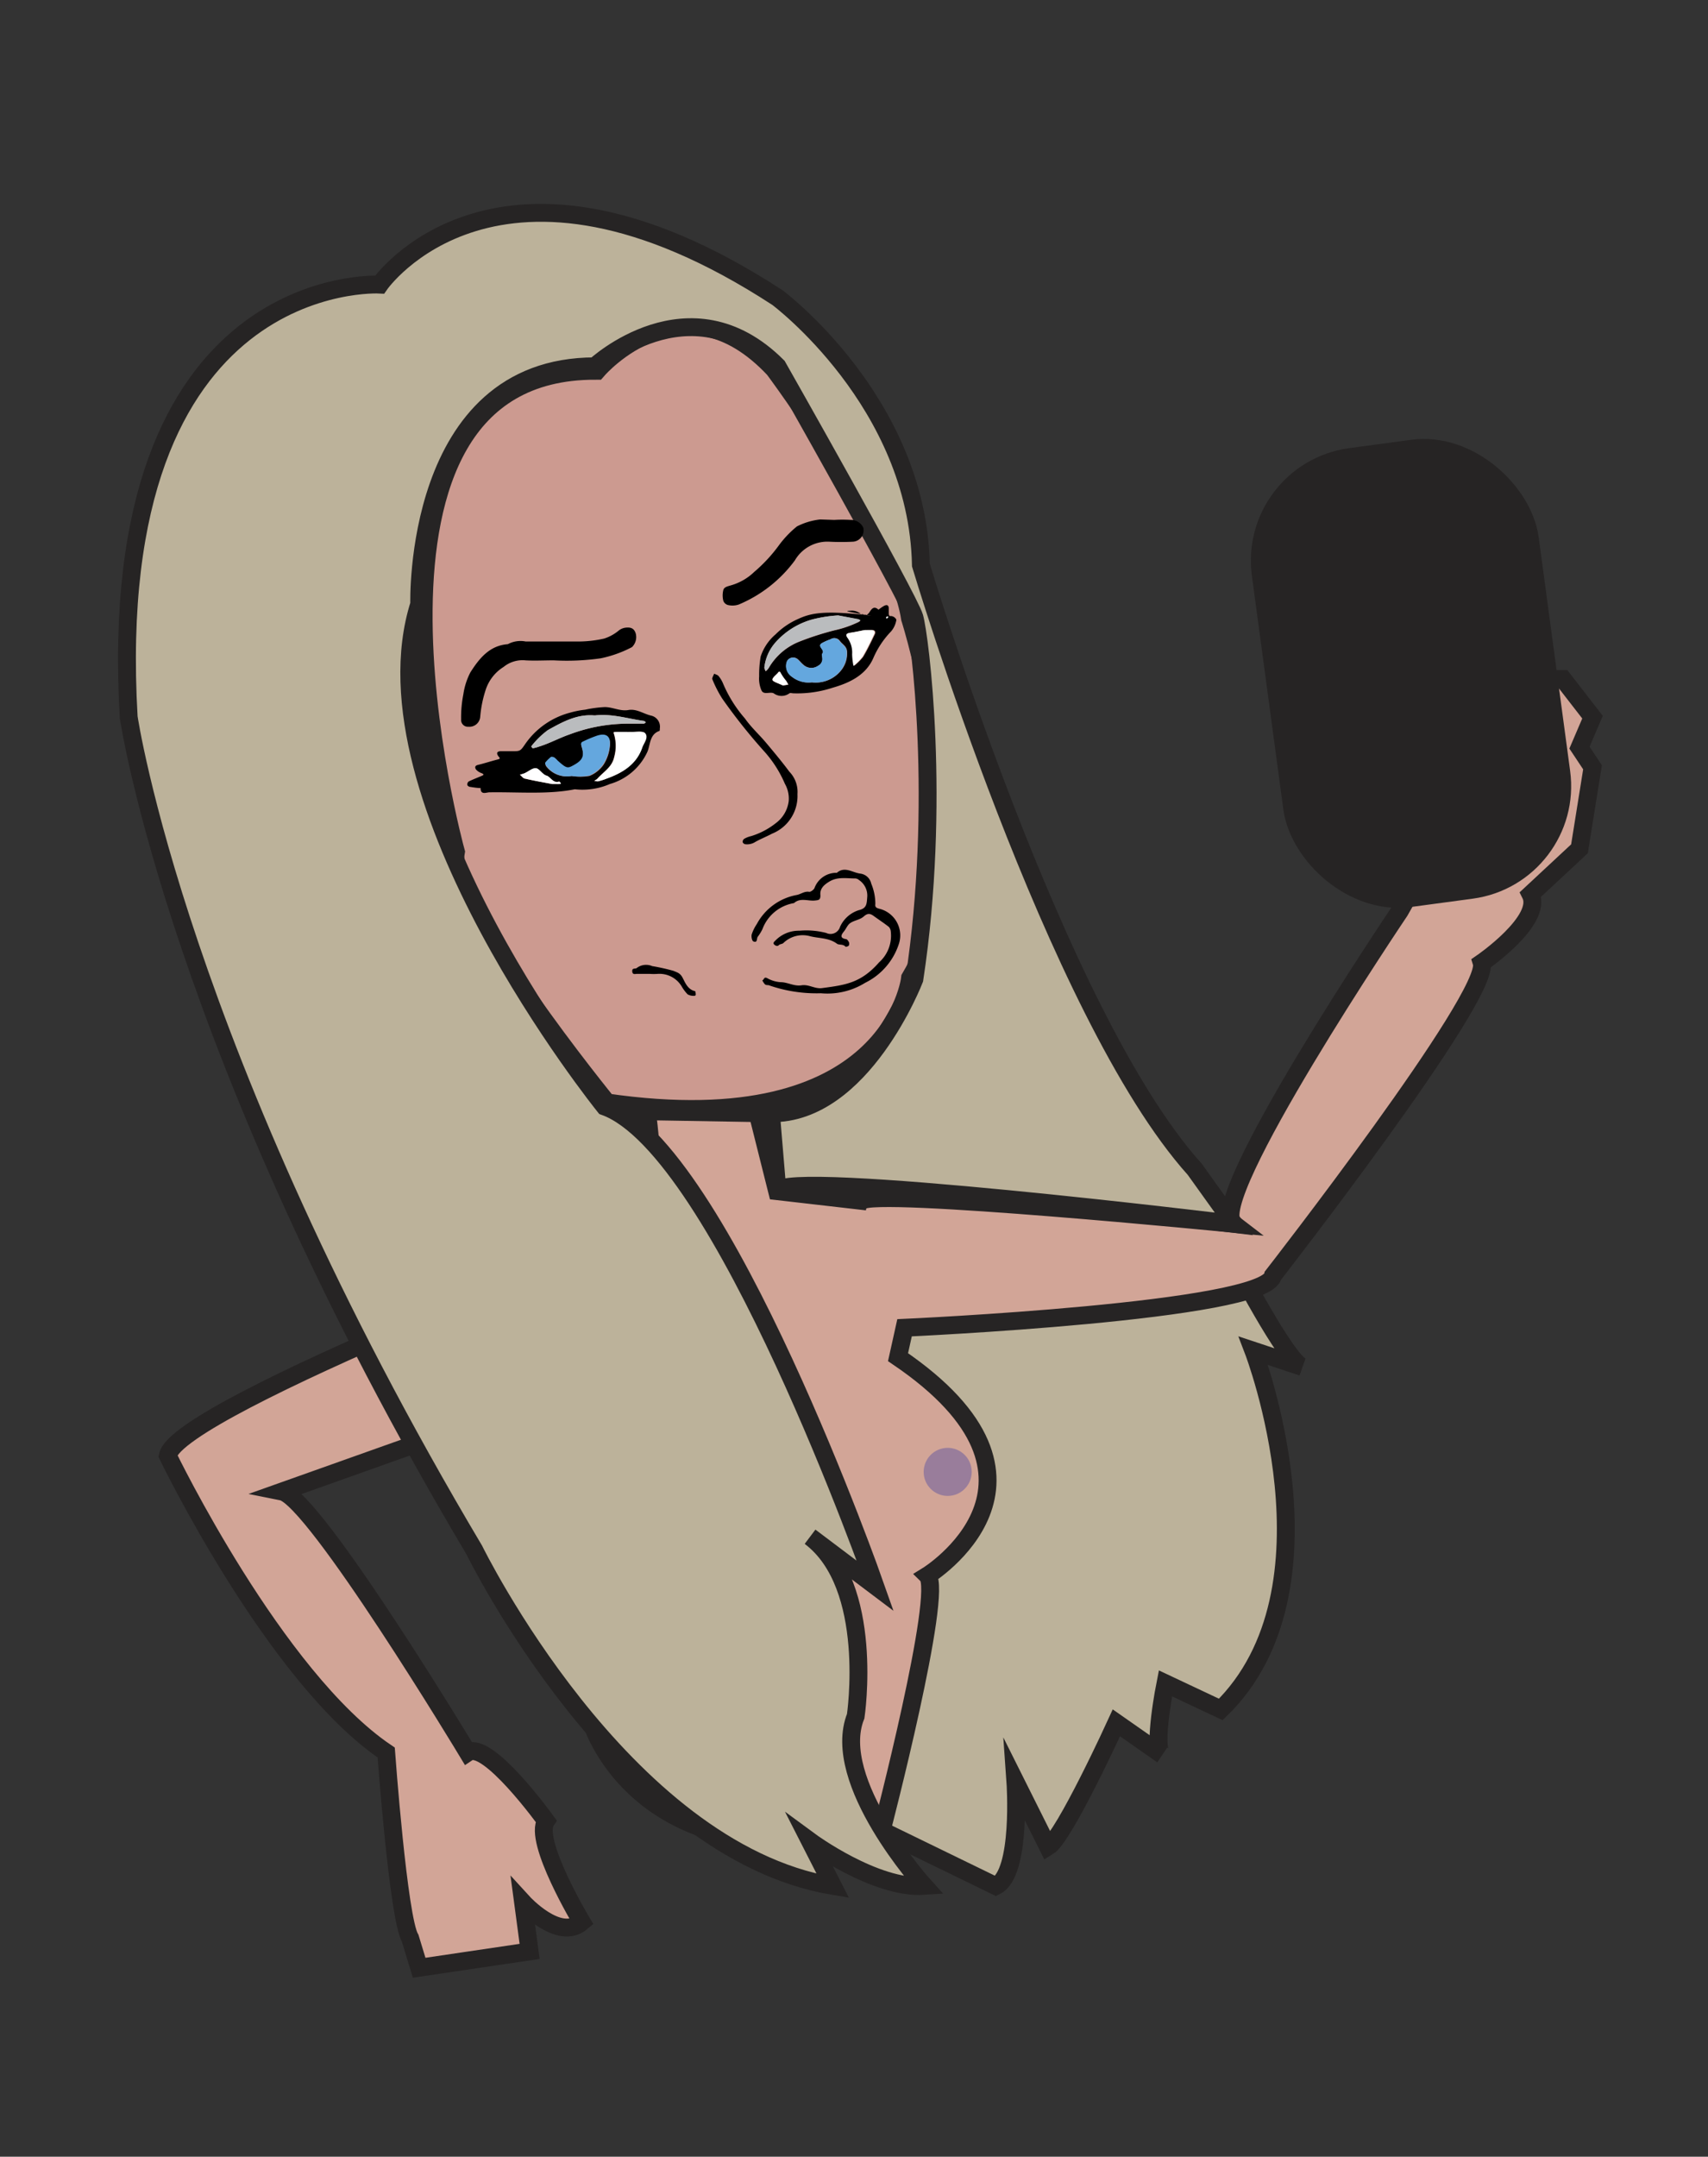 <svg id="Layer_1" data-name="Layer 1" xmlns="http://www.w3.org/2000/svg" viewBox="0 0 191.24 241.39"><rect x="0" y="0" width="191.24" height="241.39" fill="#333333" stroke="none"/><defs><style>.cls-1{fill:#cc9a90;stroke-width:3px;}.cls-1,.cls-2,.cls-3,.cls-4{stroke:#262424;stroke-miterlimit:10;}.cls-2{fill:#bcb29a;}.cls-2,.cls-3,.cls-4{stroke-width:2px;}.cls-3{fill:#d2a597;}.cls-4{fill:#262424;}.cls-5{fill:#64a7de;}.cls-6{fill:#babcbe;}.cls-7{fill:#fff;}.cls-8{fill:#997d9b;}</style></defs><title>pige</title><path class="cls-1" d="M50.54,95.37S35.58,41,66.61,41c0,0,9.85-11.32,20.44,0,0,0,13.87,18.61,15.33,28.1,0,0,8.4,26.29,0,40.52,0,0-2.19,19-34.68,14.24C67.7,123.84,49.45,101.57,50.54,95.37Z"/><path class="cls-2" d="M100.55,143.19l37.6-2.19s5.84,11.31,7.67,12l-5.48-1.82s10.22,26.64-3.65,40.15l-6.2-2.92s-1.46,7.3-.37,8L125,192.83s-5.84,12.78-7.66,13.87l-3.65-7.3s.73,10.26-2.19,11.7l-12.78-6.22,2.19-44.17-7.67-12.6Z"/><path class="cls-3" d="M72.43,124.38s1.45,10.41,0,13c0,0-52.55,20.07-53.64,25.55,0,0,12,24.82,24.45,33.22,0,0,1.36,18.61,2.69,20.8l1,3.29,12.37-1.83-.73-5.47s4,4.38,6.57,2.19c0,0-5.48-9.13-4-11.32,0,0-6.57-9.12-8.76-7.66,0,0-17.16-28.48-20.81-29.21L60.4,156.69S67.13,167,68.69,172.3c.37,1.22.45,2.16.11,2.64-1.83,2.56-2.56,17.89-2.56,17.89s5.48,18.25,32.49,12c0,0,6.94-26.65,5.11-28.48,0,0,17.16-10.58-3.29-24.45l.73-3.29s40.52-1.82,41.25-5.84c0,0,24.46-31.39,23.37-35,0,0,6.93-4.75,5.47-7.67L176.85,95l1.46-9.12-1.46-2.2,1.46-3.41L175,76h-9.85L156,87l3.21,10.59-2.48,4.38s-21.9,32.48-18.62,35c0,0-40.52-4-41.61-2.56l-9.49-1.09-2.19-8.73Z"/><rect class="cls-4" x="142.78" y="50.47" width="30.4" height="49.82" rx="11.71" ry="11.71" transform="translate(-8.64 21.75) rotate(-7.67)"/><path class="cls-2" d="M87.05,133.33l-.73-8.73c10.23.15,16.06-15,16.06-15,3-19.71.62-38.37,0-40.52S87.05,41,87.05,41c-9.86-9.86-20.44,0-20.44,0C46.16,41,46.94,67.62,46.94,67.62,40,89.5,67.7,123.84,67.7,123.84,80.84,128.58,98,177.5,98,177.5L90.7,172c7.3,5.48,5.11,20.08,5.11,20.08-2.92,7.3,7.66,19,7.66,19-5.47.37-12.77-5-12.77-5l2.55,5c-23.72-4-40.15-37.6-40.15-37.6C19.88,117.63,14.41,80.27,14.41,80.27c-2.92-50.13,28.1-48.42,28.1-48.42s13.15-19,44.54,1.46c0,0,15.69,11.68,16.06,29.93,0,0,15,50.21,30.66,67.63l4.38,6.11s-50.74-6.21-51.1-3.65"/><path d="M64.36,88.34c-3,.6-6.31.29-9.55.34-.37,0-1,.34-1-.48-.4,0-.79-.07-1.18-.13-.12,0-.29-.13-.31-.22a.45.45,0,0,1,.15-.38c.47-.23,1-.43,1.44-.62.3-.12.29-.19,0-.32a1.46,1.46,0,0,1-.6-.39c-.16-.22-.16-.44.21-.53.75-.18,1.47-.42,2.22-.61.35-.09.2-.18.06-.36-.25-.35-.15-.56.29-.56h1.24c.9,0,.93,0,1.48-.81a8.83,8.83,0,0,1,5-3.5,10.26,10.26,0,0,1,1.72-.34,13.26,13.26,0,0,1,2.19-.29c.89,0,1.72.49,2.64.33s1.68.42,2.52.62a1.27,1.27,0,0,1,1,1.44c0,.1,0,.27-.05.28-1.12.39-1,1.55-1.35,2.35a6.63,6.63,0,0,1-4.19,3.59A7.74,7.74,0,0,1,64.36,88.34ZM64,86.85a6,6,0,0,0,2,0,3.54,3.54,0,0,0,1.59-1.27,4.77,4.77,0,0,0,.71-2.14c.09-1-.47-1.38-1.47-1a14.46,14.46,0,0,0-1.57.66c-.19.09-.22.22-.12.54.34,1.11.11,1.53-.84,2.06-.75.43-.86.4-1.84-.48a2.5,2.5,0,0,0-.33-.32c-.12-.07-.33-.16-.4-.11a3.94,3.94,0,0,0-.65.64s0,.24.06.32A2.9,2.9,0,0,0,64,86.85Zm8.31-6c-.07-.06-.14-.15-.22-.16-1.81-.25-3.58-.83-5.44-.62H66.5c-1.94-.15-3.57.76-5.16,1.65a9.4,9.4,0,0,0-1.86,1.82s.14.22.19.21a4.15,4.15,0,0,0,.69-.19c1.18-.35,2.27-1,3.44-1.37A18.6,18.6,0,0,1,70.23,81c.61,0,1.23,0,1.84,0C72.16,81,72.24,80.9,72.32,80.85Zm-2,1.07c-.46,0-.92,0-1.38,0-.26,0-.27,0-.17.32a4.64,4.64,0,0,1,0,2.48c-.24,1.15-1.2,1.66-1.88,2.43a1.51,1.51,0,0,1-.36.24,1.31,1.31,0,0,0,.43.06,6.41,6.41,0,0,0,.94-.3c1.79-.64,3.35-1.59,4-3.48.17-.51.74-1.13.31-1.61-.24-.26-1-.11-1.44-.14C70.63,81.91,70.48,81.92,70.33,81.92ZM61.8,87.75c.44,0,.64,0,.84,0,0,0,.11-.1.1-.1s-.13-.19-.16-.18c-.69.25-.91-.51-1.43-.66S60.39,86,60,86s-.84.36-1.28.56a4.48,4.48,0,0,1-.52.16c.19.15.36.39.58.44C59.84,87.39,60.93,87.58,61.8,87.75Z"/><path d="M96.53,68.74c-2.25-.38-1.74-.36-1.23-.39a1.52,1.52,0,0,1,1,.3c.33.21.73.37,1.06-.14.19-.29.47-.77,1-.27,0,0,.4-.31.63-.43s.5-.15.52.25c0,.2,0,.41,0,.61s.11.3.14.29c.4-.07.74.33.71.44a2.62,2.62,0,0,1-.58,1.26,10,10,0,0,0-2,3c-.87,2-2.86,2.83-4.57,3.32a12.69,12.69,0,0,1-4.36.62c-.16,0-.35-.07-.46,0a1.48,1.48,0,0,1-1.76,0c-.4-.21-1.12.22-1.37-.33A3.3,3.3,0,0,1,85,75.7a12.12,12.12,0,0,1,.17-2.22A5.53,5.53,0,0,1,86.84,71a8.23,8.23,0,0,1,2.52-1.72c1.44-.67,2.87-.93,7.17-.49,2.91.33,2.91.28,2.91.24a.79.79,0,0,0-.23.09s0,.12.05.19S99.38,69.16,96.53,68.74ZM90.9,76.37a3.63,3.63,0,0,0,3.37-1.45A3,3,0,0,0,94.85,73c0-.65-.49-.85-.78-1.23A.76.76,0,0,0,93,71.55,5.94,5.94,0,0,0,92,72c-.51.37.43.72.08,1.15-.08.1,0,.31,0,.46a.83.83,0,0,1-.45.89,1.32,1.32,0,0,1-1.67-.1c-.24-.19-.42-.45-.66-.64a.77.77,0,0,0-1.16.23,1.44,1.44,0,0,0,.56,1.77A3,3,0,0,0,90.9,76.37Zm2.95-7.49a15.18,15.18,0,0,0-2.86.44,8.54,8.54,0,0,0-4.14,2.58,5.1,5.1,0,0,0-1.27,2.84,1.41,1.41,0,0,0,.15.4,1.66,1.66,0,0,0,.32-.33,6.9,6.9,0,0,1,3.48-3,32.15,32.15,0,0,1,3.93-1.26,12.16,12.16,0,0,0,2.68-.93.82.82,0,0,0,.2-.17,1.19,1.19,0,0,0-.25-.13Zm3,1.64c-.37.07-1,.21-1.61.3-.46.07-.48.27-.24.59a2.8,2.8,0,0,1,.5,1.8,7.41,7.41,0,0,0,.15,1.31,6.39,6.39,0,0,0,1-1c.49-.82.9-1.68,1.31-2.54.13-.26,0-.49-.34-.47Zm-9.14,6.2.58-.09A3.48,3.48,0,0,0,88,76.2a5.16,5.16,0,0,1-.58-.83c-.16-.36-.25-.15-.38,0l-.33.32c-.34.38-.32.47.14.69Z"/><path d="M62,73.91c-1.11,0-2.14.06-3.16,0a3.36,3.36,0,0,0-2.46.74,4.75,4.75,0,0,0-2,2.56,13.15,13.15,0,0,0-.61,3,1.21,1.21,0,0,1-1.31,1.13.76.76,0,0,1-.83-.82,13.3,13.3,0,0,1,.25-2.81,7.72,7.72,0,0,1,.79-2.46c1-1.57,2.15-3,4.19-3.15a3,3,0,0,1,2-.3c2,0,4,0,6,0a13.05,13.05,0,0,0,2.79-.33,4.87,4.87,0,0,0,1.62-.89,1.53,1.53,0,0,1,.8-.33c.57-.06.93.08,1.11.65a1.57,1.57,0,0,1-.42,1.53,13.28,13.28,0,0,1-3.49,1.25A26.87,26.87,0,0,1,62,73.91Z"/><path d="M91.92,111.17a16.22,16.22,0,0,1-5.88-.91c-.14,0-.31,0-.41-.11a1.88,1.88,0,0,1-.28-.43c.19,0,.16-.45.55-.24a3.53,3.53,0,0,0,1.5.45c.8,0,1.5.48,2.34.35s1.49.43,2.33.31c2.61-.35,4.33-.57,6.35-2.87a4,4,0,0,0,1.32-3.45.88.88,0,0,0-.21-.52c-.53-.42-1.1-.79-1.65-1.19-.39-.29-.69-.41-1.15,0s-1.06.43-1.52.75c-.31.2-.46.62-.7.92s-.6.75.21.88c.12,0,.25.19.32.32a.48.48,0,0,1,0,.4c-.06.09-.34.17-.37.13-.27-.32-.73-.17-.95-.33-.91-.68-2-.59-3-.84a3.11,3.11,0,0,0-3,.75c-.12.13-.39.11-.51.24s-.29.11-.45,0-.23-.25,0-.45a3.66,3.66,0,0,1,2.75-1.16,8.82,8.82,0,0,1,3,.25,1.11,1.11,0,0,0,1.55-.69,3.44,3.44,0,0,1,2.1-1.86c.9-.21.88-.72.94-1.44a2.09,2.09,0,0,0-.93-1.94.68.68,0,0,0-.39-.17c-1,0-2-.21-2.92.35-.58.35-1.09.78-1,1.55,0,.51-.2.53-.62.57-.78.08-1.63-.35-2.34.29a4.57,4.57,0,0,0-3.53,2.91,4.87,4.87,0,0,1-.53.86c-.14.2,0,.73-.5.51-.15-.08-.24-.55-.17-.79a4.74,4.74,0,0,1,.57-1.15,6.37,6.37,0,0,1,4.47-3.25c.47-.09.87-.45,1.41-.35.17,0,.47-.22.57-.41a2.6,2.6,0,0,1,2.51-1.72c.89-.78,1.77,0,2.65.09a1.43,1.43,0,0,1,1.2,1.12,5.9,5.9,0,0,1,.46,2.27c-.05.37.1.45.48.55a3.07,3.07,0,0,1,2.13,4A7.39,7.39,0,0,1,96.87,110,8,8,0,0,1,91.92,111.17Z"/><path d="M93.41,58.19a16.14,16.14,0,0,1,1.84,0,1.52,1.52,0,0,1,1.41.87,1.27,1.27,0,0,1-1.17,1.57,25.44,25.44,0,0,1-2.62,0A4.21,4.21,0,0,0,89,62.72a15,15,0,0,1-6.28,4.94,2.21,2.21,0,0,1-1.2.06.76.76,0,0,1-.53-.47A2.47,2.47,0,0,1,81,66c.11-.31.5-.38.86-.49a6.2,6.2,0,0,0,2.59-1.5,17.12,17.12,0,0,0,2.78-3,11.51,11.51,0,0,1,2-2.09,7.5,7.5,0,0,1,2.6-.78Z"/><path d="M89.29,88.88a4.54,4.54,0,0,1-2.85,4.43c-.67.36-1.39.63-2,1a1.72,1.72,0,0,1-1,.18.39.39,0,0,1-.29-.24.43.43,0,0,1,.17-.36,2.71,2.71,0,0,1,.79-.31,8.47,8.47,0,0,0,2.77-1.46,3.62,3.62,0,0,0,1.43-2.46,3.35,3.35,0,0,0-.43-1.94,13.07,13.07,0,0,0-2.24-3.54,62.86,62.86,0,0,1-4.78-6,13.6,13.6,0,0,1-1.1-2.15c-.06-.15.13-.42.2-.63.17.09.39.13.5.27a3.26,3.26,0,0,1,.51.86,14.66,14.66,0,0,0,2.45,3.9c.7,1,1.59,1.79,2.36,2.71s1.78,2.12,2.6,3.23A3.24,3.24,0,0,1,89.29,88.88Z"/><path d="M72.72,109c-.46,0-.92,0-1.38,0-.22,0-.53.13-.55-.29s.36-.23.51-.37a1.72,1.72,0,0,1,1.72-.21,22.57,22.57,0,0,1,2.38.53c.42.18.73.24,1,.72s.56,1.37,1.41,1.55c.06,0,.09.26.09.39s-.16.15-.23.14a1.34,1.34,0,0,1-.68-.17,4.57,4.57,0,0,1-.62-.81,2.9,2.9,0,0,0-2.7-1.48A6.91,6.91,0,0,1,72.72,109Z"/><path class="cls-5" d="M64,86.85a2.9,2.9,0,0,1-2.88-1.19c-.06-.08-.11-.27-.06-.32a3.94,3.94,0,0,1,.65-.64c.07,0,.28,0,.4.11a2.5,2.5,0,0,1,.33.32c1,.88,1.09.91,1.84.48.95-.53,1.18-1,.84-2.06-.1-.32-.07-.45.12-.54a14.46,14.46,0,0,1,1.57-.66c1-.34,1.56,0,1.47,1a4.77,4.77,0,0,1-.71,2.14A3.54,3.54,0,0,1,66,86.8,6,6,0,0,1,64,86.85Z"/><path class="cls-6" d="M72.32,80.85c-.08.05-.16.14-.25.14-.61,0-1.23,0-1.84,0a18.6,18.6,0,0,0-6.43,1.2c-1.17.42-2.26,1-3.44,1.37a4.15,4.15,0,0,1-.69.19c-.05,0-.2-.2-.19-.21a9.4,9.4,0,0,1,1.86-1.82c1.59-.89,3.22-1.8,5.16-1.65h.16c1.86-.21,3.63.37,5.44.62C72.18,80.7,72.25,80.79,72.32,80.85Z"/><path class="cls-7" d="M70.33,81.92c.15,0,.3,0,.46,0,.49,0,1.2-.12,1.44.14.43.48-.14,1.1-.31,1.61-.65,1.89-2.21,2.84-4,3.48a6.41,6.41,0,0,1-.94.3,1.31,1.31,0,0,1-.43-.06,1.51,1.51,0,0,0,.36-.24c.68-.77,1.64-1.28,1.88-2.43a4.64,4.64,0,0,0,0-2.48c-.1-.28-.09-.32.17-.32C69.41,81.91,69.87,81.92,70.33,81.92Z"/><path class="cls-7" d="M61.8,87.75c-.87-.17-2-.36-3-.61-.22,0-.39-.29-.58-.44a4.48,4.48,0,0,0,.52-.16c.44-.2.89-.62,1.28-.56s.74.71,1.18.83.74.91,1.43.66c0,0,.11.11.16.18s-.06.1-.1.1C62.44,87.76,62.24,87.75,61.8,87.75Z"/><path class="cls-5" d="M90.9,76.37a3,3,0,0,1-2.23-.61A1.44,1.44,0,0,1,88.11,74a.77.77,0,0,1,1.16-.23c.24.19.42.45.66.64a1.32,1.32,0,0,0,1.67.1.83.83,0,0,0,.45-.89c0-.15-.07-.36,0-.46.35-.43-.59-.78-.08-1.15a5.94,5.94,0,0,1,1-.45.76.76,0,0,1,1.06.22c.29.38.79.58.78,1.23a3,3,0,0,1-.58,1.92A3.63,3.63,0,0,1,90.9,76.37Z"/><path class="cls-6" d="M93.85,68.88l2.24.41a1.19,1.19,0,0,1,.25.13.82.82,0,0,1-.2.17,12.16,12.16,0,0,1-2.68.93,32.15,32.15,0,0,0-3.93,1.26,6.9,6.9,0,0,0-3.48,3,1.66,1.66,0,0,1-.32.33,1.41,1.41,0,0,1-.15-.4,5.1,5.1,0,0,1,1.27-2.84A8.54,8.54,0,0,1,91,69.32,15.18,15.18,0,0,1,93.85,68.88Z"/><path class="cls-7" d="M96.8,70.52h.73c.36,0,.47.21.34.47-.41.86-.82,1.72-1.31,2.54a6.39,6.39,0,0,1-1,1,7.41,7.41,0,0,1-.15-1.31,2.8,2.8,0,0,0-.5-1.8c-.24-.32-.22-.52.24-.59C95.82,70.73,96.43,70.59,96.8,70.52Z"/><path class="cls-7" d="M87.66,76.72l-.79-.35c-.46-.22-.48-.31-.14-.69l.33-.32c.13-.14.22-.35.38,0a5.16,5.16,0,0,0,.58.83,3.48,3.48,0,0,1,.22.43Z"/><path class="cls-7" d="M99.44,69.12l-.18.14c0-.07-.07-.17-.05-.19a.79.79,0,0,1,.23-.09Z"/><circle class="cls-8" cx="106.11" cy="164.74" r="2.69"/></svg>
